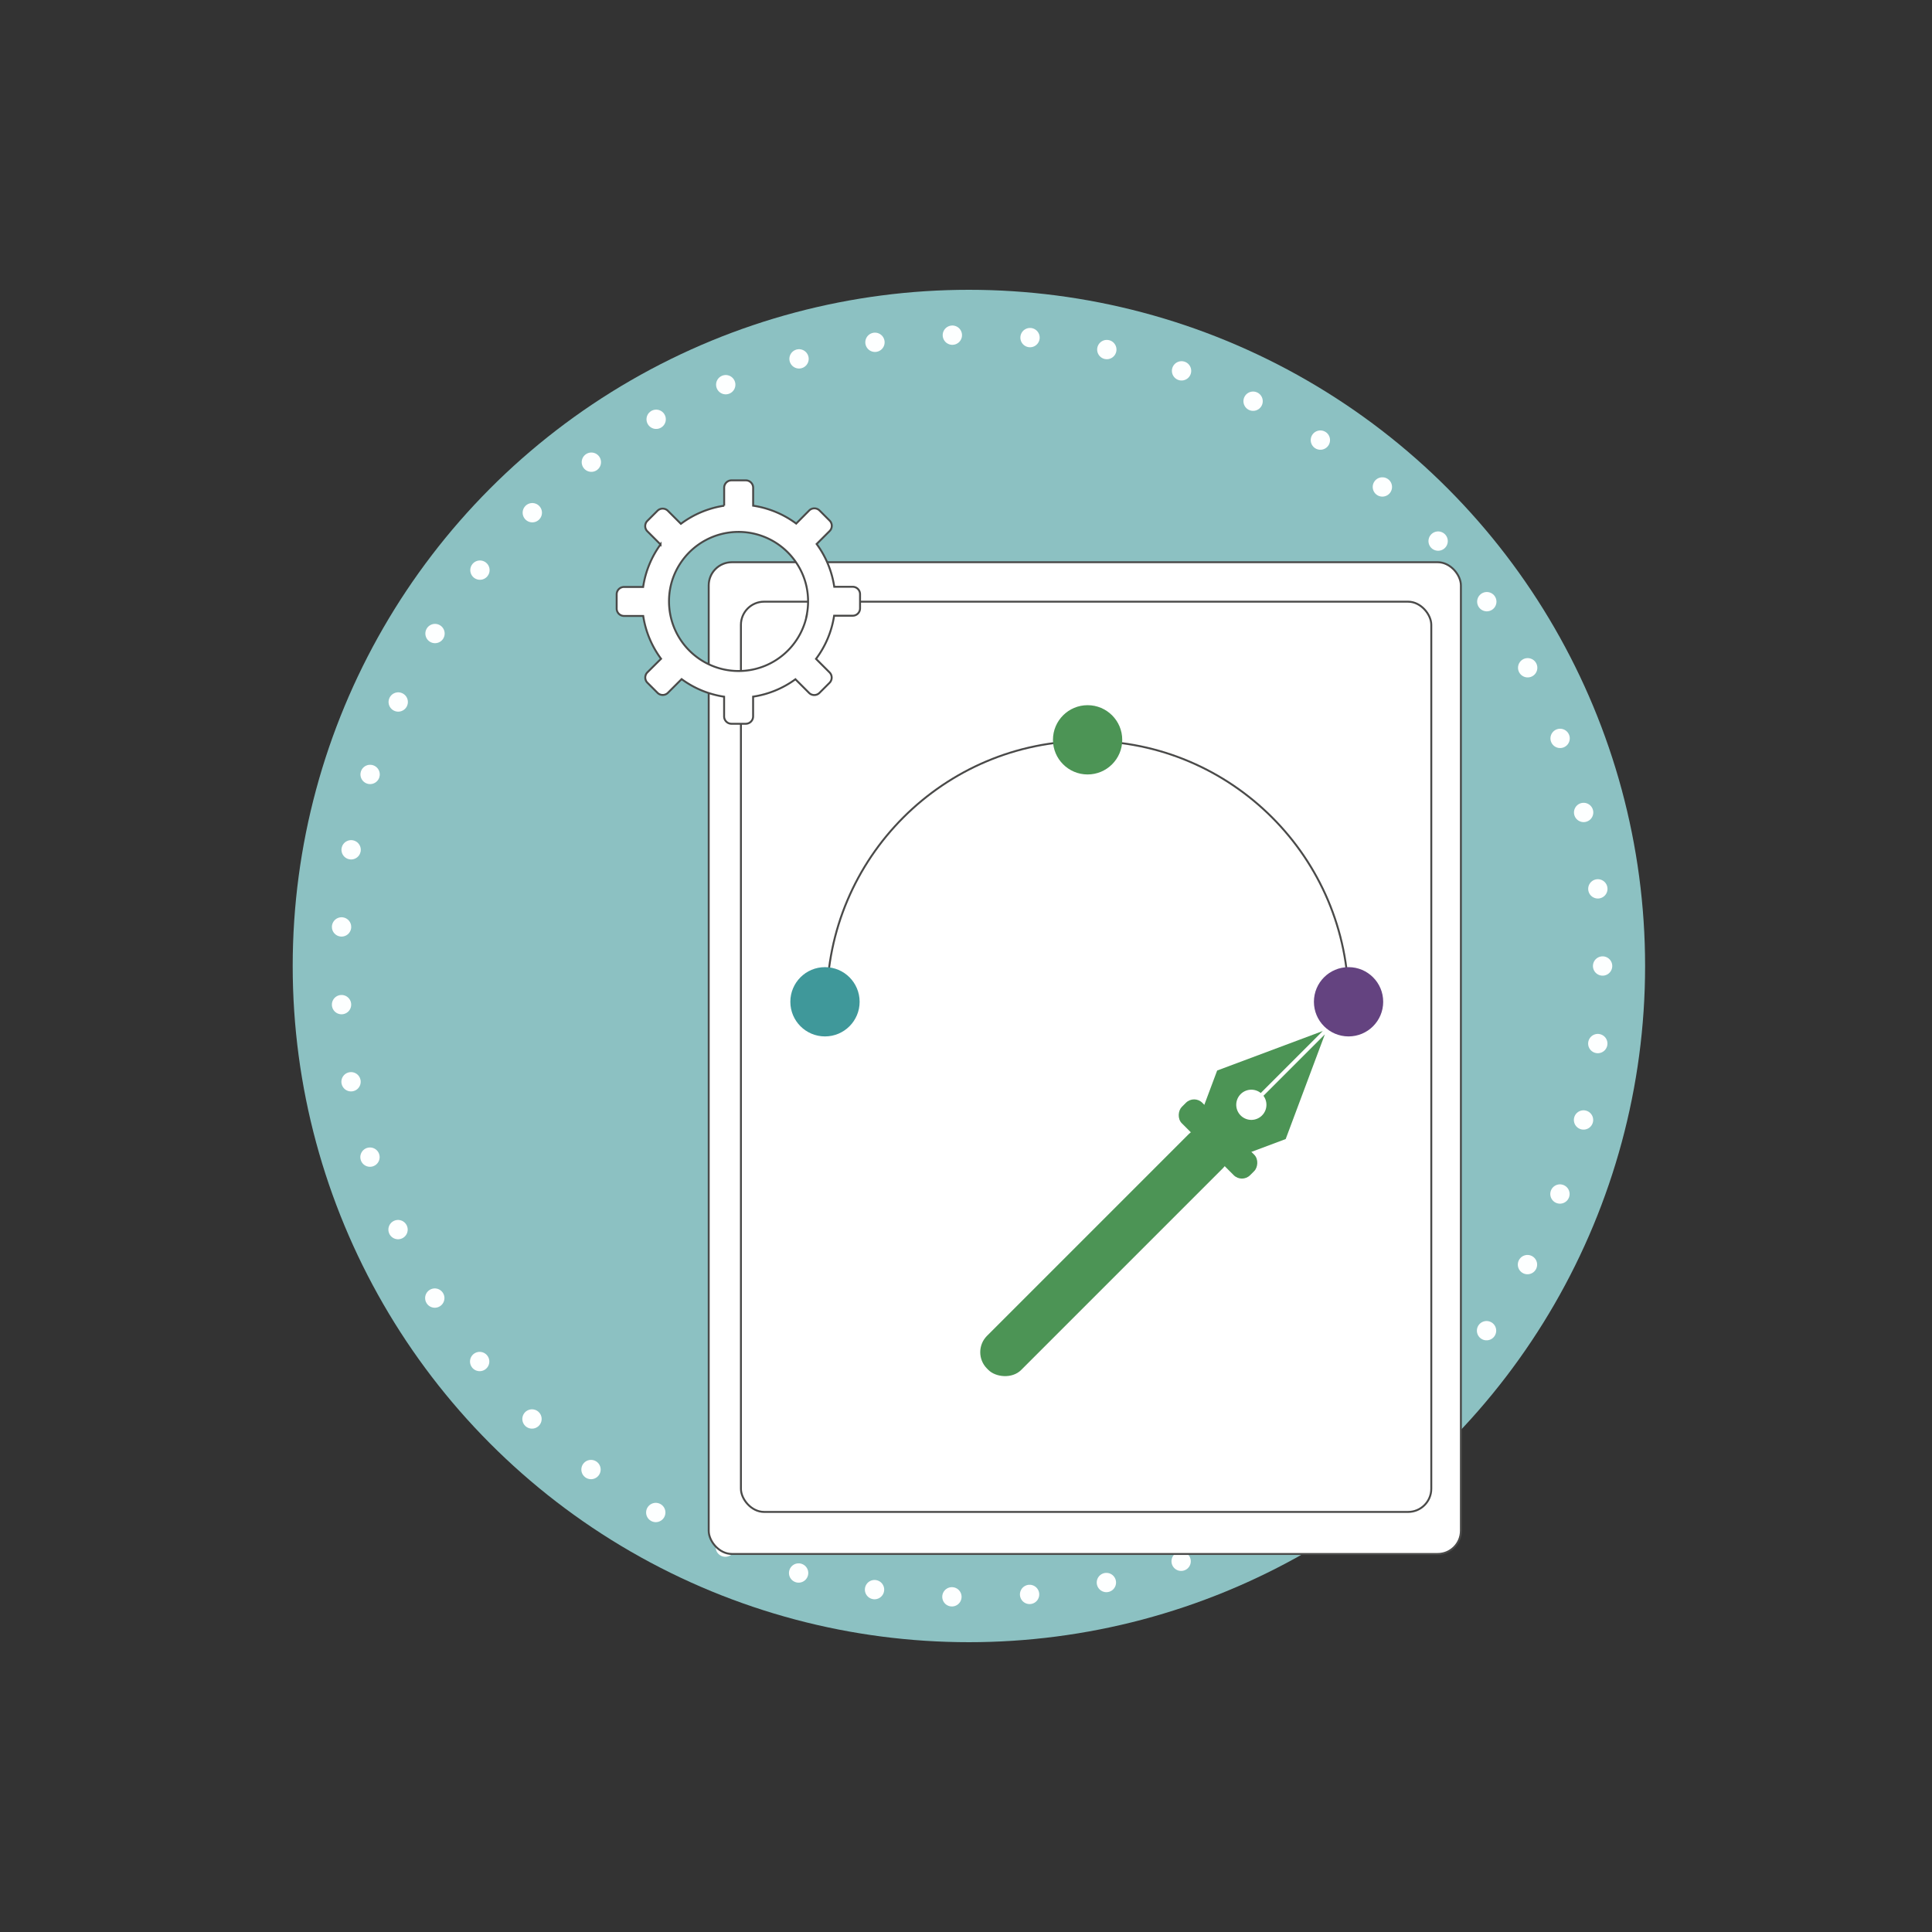 <svg xmlns="http://www.w3.org/2000/svg" viewBox="0 0 1000 1000"><rect x="0" y="0" width="1000" height="1000" fill="#333333" stroke="none"/><defs><style>.cls-1{fill:#8cc1c2;}.cls-2{fill:none;stroke:#fdffff;stroke-linecap:round;stroke-width:10px;stroke-dasharray:0 40.25;}.cls-2,.cls-3{stroke-miterlimit:10;}.cls-3{fill:#fff;stroke:#4a4a49;}.cls-4{fill:#4a4a49;}.cls-5{fill:#4c9455;}.cls-6{fill:#3f989a;}.cls-7{fill:#644380;}</style></defs><g id="iconography-1"><circle class="cls-1" cx="501.5" cy="500" r="350"/><circle class="cls-2" cx="502.83" cy="500" r="326.67"/><rect class="cls-3" x="366.83" y="291" width="389.33" height="513.33" rx="12"/><rect class="cls-3" x="383.5" y="311.43" width="357.33" height="471.14" rx="12"/><path class="cls-4" d="M563,383c-74.71,0-135.5,60.79-135.5,135.5v.5h1v-.5C428.5,444.34,488.84,384,563,384s134.5,60.34,134.5,134.5v.5h1v-.5C698.5,443.79,637.71,383,563,383Z"/><circle class="cls-5" cx="562.94" cy="382.93" r="17.93"/><circle class="cls-6" cx="427.01" cy="518.52" r="17.93"/><circle class="cls-7" cx="698.01" cy="518.52" r="17.93"/><path class="cls-5" d="M665.47,589.57l-17.75,6.65-12.18,4.55h0L632.28,602l-23.49,8.79,8.79-23.49.95-2.56,4.82-12.88L630,554.1l54.67-20.45-32.1,32.09a7.81,7.81,0,1,0,1.39,1.44l31.78-31.78Z"/><rect class="cls-5" x="605.44" y="582.04" width="50" height="15" rx="6" transform="translate(601.52 -273.12) rotate(45)"/><rect class="cls-5" x="486.12" y="635.58" width="171.57" height="25" rx="12" transform="translate(-290.76 594.21) rotate(-45)"/><path class="cls-3" d="M441.39,303.72h-9.58a49.76,49.76,0,0,0-9.12-22.14l6.73-6.73a3.81,3.81,0,0,0,0-5.38l-5.22-5.23a3.81,3.81,0,0,0-5.38,0L412.11,271a49.65,49.65,0,0,0-22.28-9.25v-9.31a3.82,3.82,0,0,0-3.81-3.81h-7.39a3.81,3.81,0,0,0-3.8,3.81v9.32a49.69,49.69,0,0,0-22.4,9.37l-6.75-6.75a3.81,3.81,0,0,0-5.38,0l-5.23,5.23a3.81,3.81,0,0,0,0,5.38l6.82,6.82a49.75,49.75,0,0,0-9,22H323a3.82,3.82,0,0,0-3.81,3.81v7.39a3.81,3.81,0,0,0,3.81,3.8h9.93a49.7,49.7,0,0,0,9.23,22.17L335.1,348a3.81,3.81,0,0,0,0,5.38l5.23,5.22a3.81,3.81,0,0,0,5.38,0l7.09-7.09a49.63,49.63,0,0,0,22,9.1v10.2a3.81,3.81,0,0,0,3.8,3.81H386a3.82,3.82,0,0,0,3.81-3.81V360.58a49.58,49.58,0,0,0,21.9-9l7.06,7.06a3.81,3.81,0,0,0,5.38,0l5.22-5.22a3.83,3.83,0,0,0,0-5.39l-7-7a49.51,49.51,0,0,0,9.37-22.34h9.61a3.81,3.81,0,0,0,3.81-3.8v-7.39A3.82,3.82,0,0,0,441.39,303.72Zm-23.85,15a35.77,35.77,0,0,1-5.13,12.34,36,36,0,0,1-37.58,15.47,36,36,0,0,1-27.77-27.81,36.45,36.45,0,0,1,0-15,35.64,35.64,0,0,1,4.9-11.85,36,36,0,0,1,60.52-.12,35.62,35.62,0,0,1,5,12,36.45,36.45,0,0,1,0,15Z"/></g></svg>